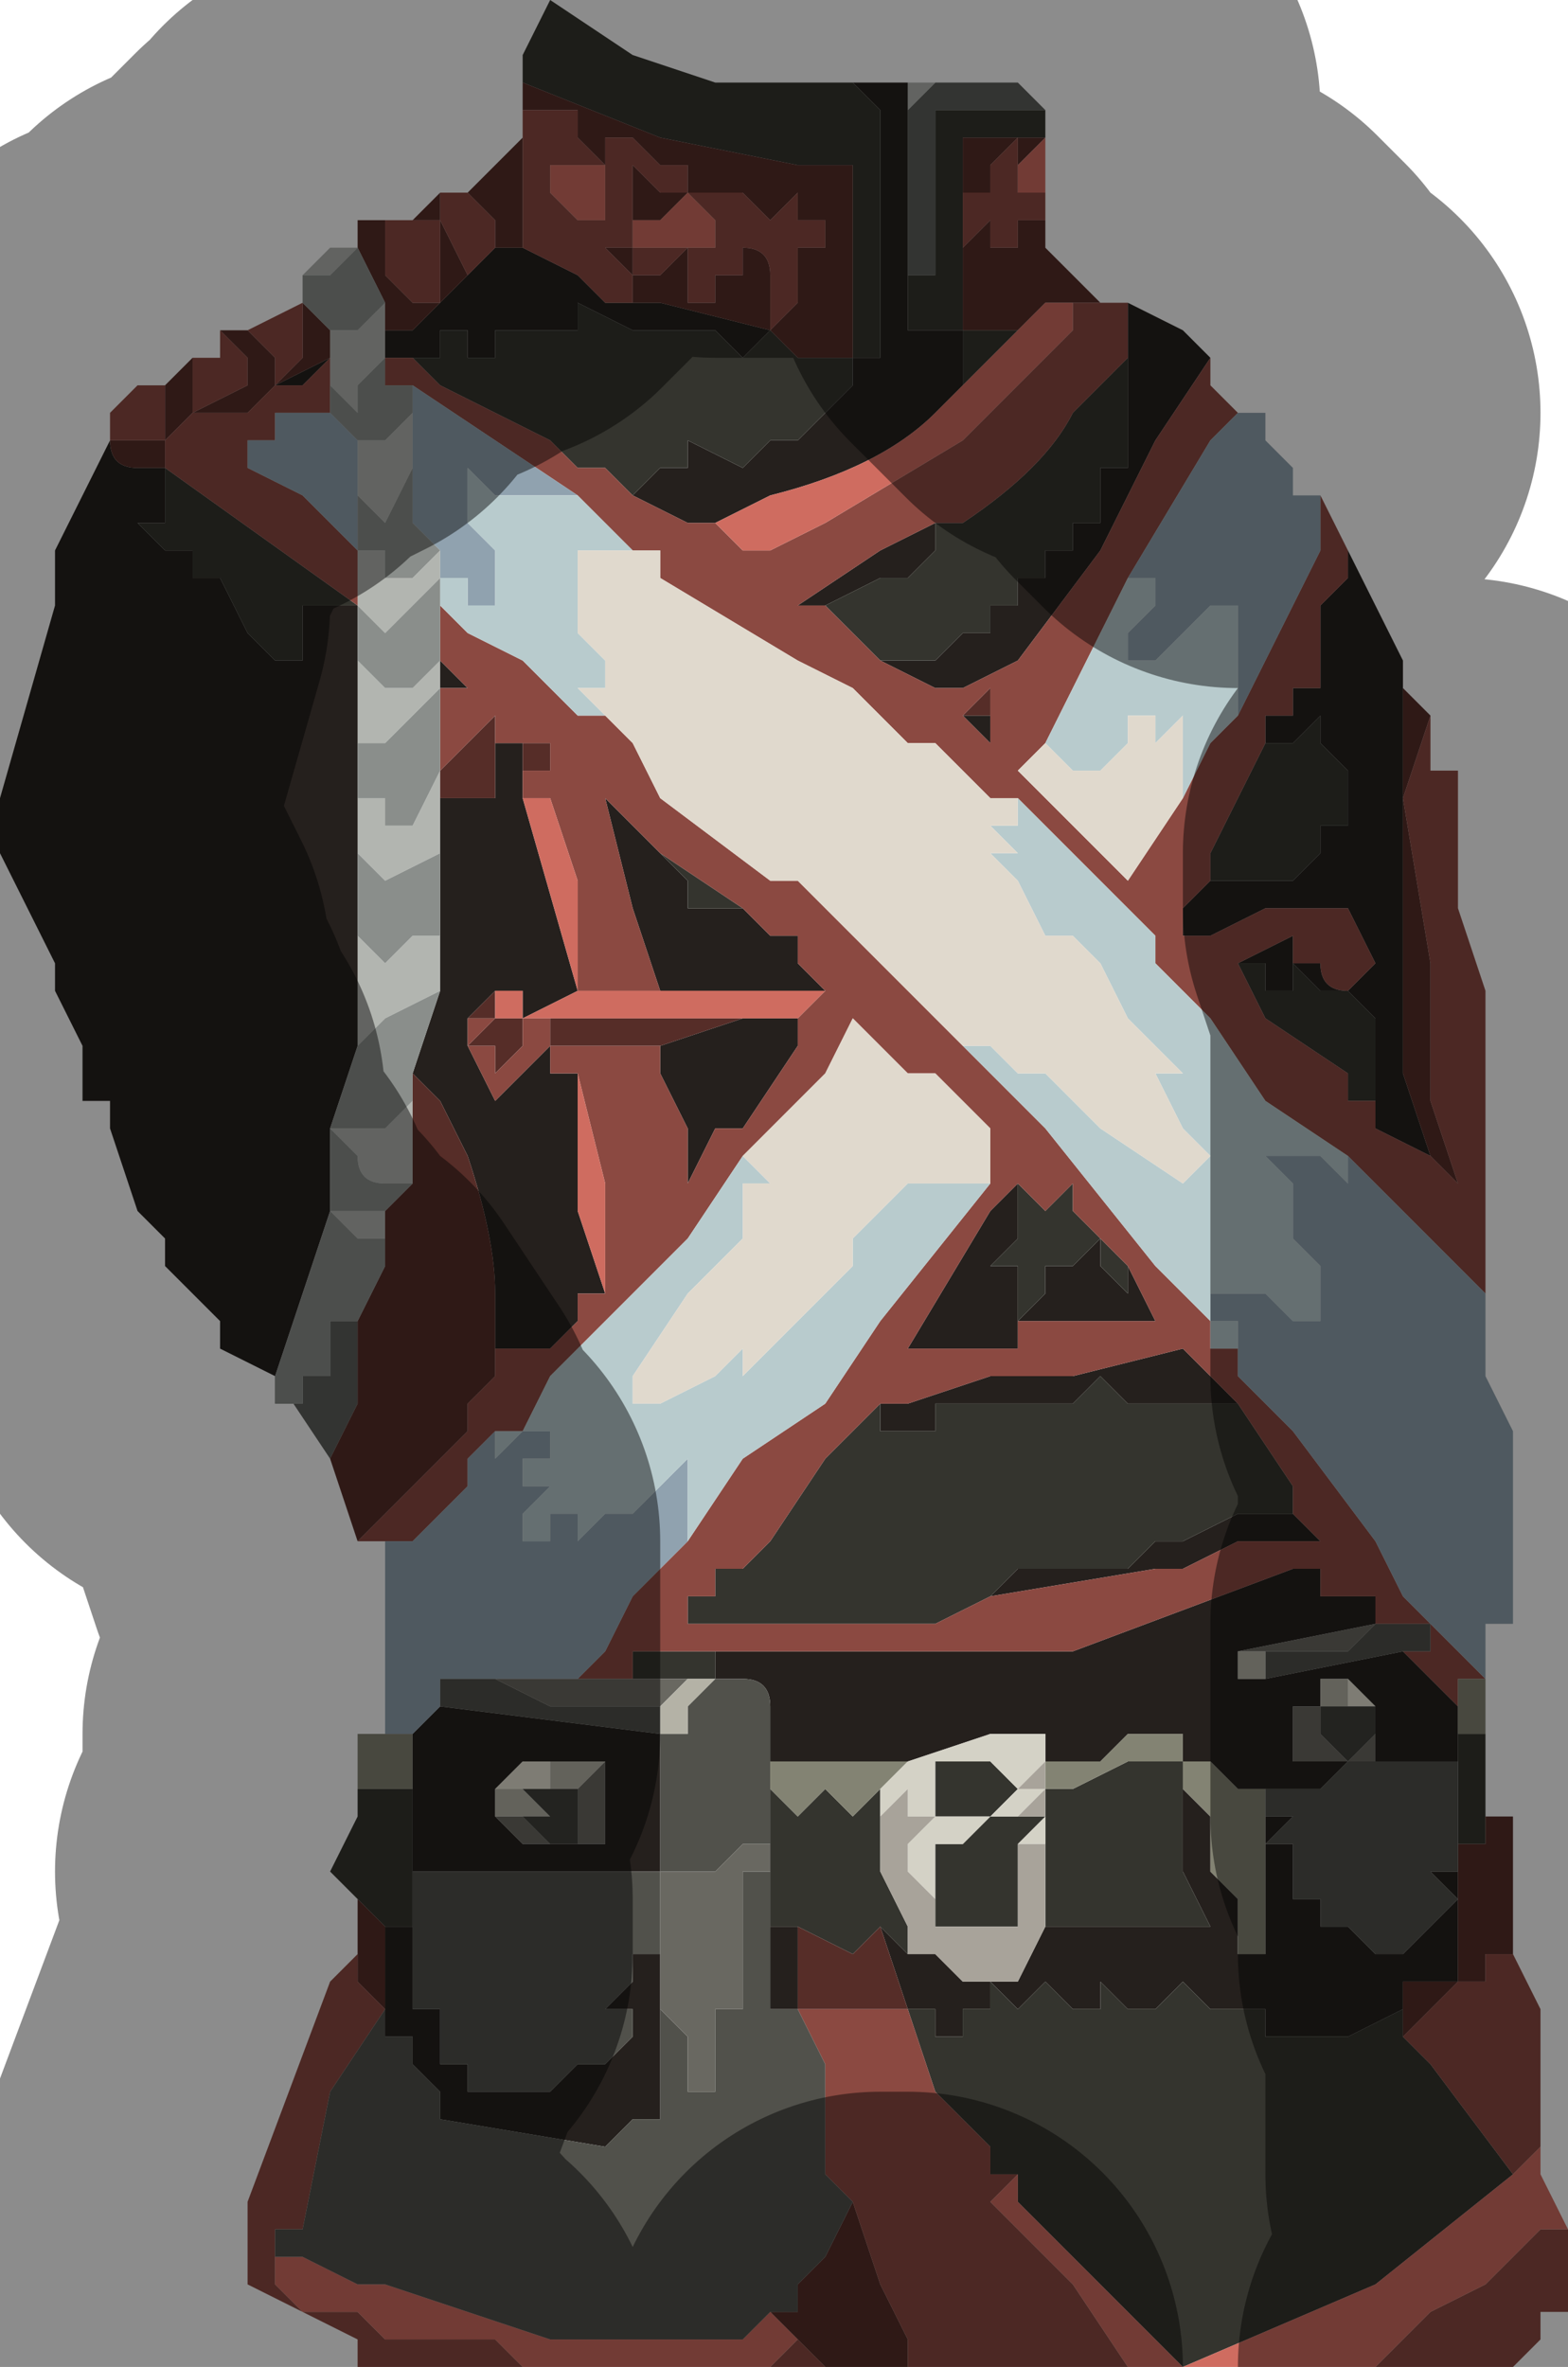 <?xml version="1.0" encoding="UTF-8" standalone="no"?>
<svg xmlns:xlink="http://www.w3.org/1999/xlink" height="4.3px" width="2.85px" xmlns="http://www.w3.org/2000/svg">
  <g transform="matrix(1.0, 0.0, 0.0, 1.0, 1.4, 2.15)">
    <path d="M0.3 -2.0 L0.45 -2.0 0.5 -1.95 0.45 -1.95 0.45 -1.95 0.4 -1.95 0.4 -1.95 0.35 -1.95 0.35 -1.95 Q0.3 -1.95 0.3 -1.95 L0.3 -1.85 0.3 -1.65 0.25 -1.65 0.25 -1.85 0.25 -1.9 0.25 -1.95 0.3 -2.0 0.45 -2.0 0.3 -2.0 0.3 -2.0 0.3 -2.0 M-0.8 0.5 L-0.9 0.35 -0.9 0.4 -0.85 0.4 -0.85 0.4 -0.8 0.4 -0.8 0.4 -0.85 0.4 -0.85 0.35 -0.8 0.35 -0.8 0.3 -0.8 0.25 -0.8 0.25 -0.75 0.25 -0.75 0.4 -0.8 0.5 -0.8 0.5 M-0.9 0.35 L-0.9 0.35" fill="#5c5e5b" fill-rule="evenodd" stroke="none"/>
    <path d="M0.25 -2.0 L0.3 -2.0 0.25 -2.0 0.3 -2.0 0.3 -2.0 0.3 -2.0 0.25 -1.95 0.25 -1.9 0.25 -1.85 0.25 -2.0 M-0.85 -1.65 L-0.85 -1.65 -0.8 -1.7 -0.8 -1.7 -0.75 -1.7 -0.75 -1.7 -0.8 -1.65 -0.8 -1.65 -0.85 -1.65 M-0.8 -1.55 L-0.8 -1.55 -0.75 -1.55 -0.7 -1.6 -0.7 -1.55 -0.7 -1.5 -0.7 -1.5 -0.75 -1.45 -0.75 -1.4 -0.8 -1.45 -0.8 -1.5 -0.8 -1.55 M-0.75 -1.7 L-0.75 -1.7 M-0.8 -1.5 L-0.8 -1.5 M-0.7 -1.55 L-0.7 -1.55 M-0.75 -1.35 L-0.75 -1.35 -0.7 -1.35 -0.65 -1.4 -0.65 -1.3 -0.65 -1.3 -0.7 -1.2 -0.7 -1.2 -0.75 -1.25 -0.75 -1.35 M-0.6 -1.15 L-0.6 -1.1 -0.65 -1.05 Q-0.7 -1.0 -0.7 -1.0 L-0.75 -1.05 -0.75 -1.15 -0.7 -1.15 -0.7 -1.1 -0.65 -1.1 -0.6 -1.15 M-0.75 -1.05 L-0.75 -1.05 M-0.6 -1.1 L-0.6 -1.1 M-0.75 -0.95 L-0.75 -0.95 -0.7 -0.9 -0.65 -0.9 -0.6 -0.95 -0.6 -0.9 -0.65 -0.85 -0.7 -0.8 -0.75 -0.8 -0.75 -0.95 M-0.75 -0.7 L-0.7 -0.7 -0.7 -0.65 -0.65 -0.65 -0.6 -0.75 -0.6 -0.6 -0.6 -0.6 -0.7 -0.55 -0.7 -0.55 -0.75 -0.6 -0.75 -0.7 M-0.75 -0.3 L-0.75 -0.45 -0.7 -0.4 -0.7 -0.4 -0.65 -0.45 -0.6 -0.45 -0.6 -0.35 -0.7 -0.3 -0.75 -0.25 -0.75 -0.3 M-0.65 0.0 L-0.7 0.0 Q-0.75 0.0 -0.75 -0.05 L-0.75 -0.05 -0.8 -0.1 -0.8 -0.1 -0.75 -0.1 -0.75 -0.1 -0.7 -0.1 -0.65 -0.15 -0.65 -0.15 -0.65 0.0 M-0.8 -0.1 L-0.8 -0.1 M-0.7 0.1 L-0.7 0.1 -0.75 0.1 -0.75 0.1 -0.8 0.05 -0.75 0.05 -0.7 0.05 -0.7 0.05 -0.7 0.1" fill="#b2b5b0" fill-rule="evenodd" stroke="none"/>
    <path d="M0.15 -2.0 L0.25 -2.0 0.25 -1.85 0.25 -1.65 0.25 -1.55 0.3 -1.55 0.35 -1.55 0.35 -1.45 0.3 -1.4 Q0.2 -1.3 0.0 -1.25 L-0.1 -1.2 -0.15 -1.2 -0.25 -1.25 -0.2 -1.3 Q-0.2 -1.3 -0.15 -1.3 L-0.15 -1.35 -0.05 -1.3 -0.05 -1.3 0.0 -1.35 0.05 -1.35 0.1 -1.4 0.15 -1.45 0.15 -1.5 0.2 -1.5 0.2 -1.5 0.2 -1.55 0.2 -1.7 0.2 -1.95 0.15 -2.0 M0.65 -1.6 L0.75 -1.55 0.8 -1.5 0.7 -1.35 0.6 -1.15 0.45 -0.95 0.35 -0.9 0.3 -0.9 0.2 -0.95 0.25 -0.95 0.3 -0.95 0.35 -1.0 0.35 -1.0 0.4 -1.0 0.4 -1.05 0.4 -1.05 0.45 -1.05 0.45 -1.1 0.45 -1.1 0.5 -1.1 0.5 -1.15 0.55 -1.15 0.55 -1.2 0.6 -1.2 0.6 -1.25 0.6 -1.3 0.65 -1.3 0.65 -1.4 0.65 -1.45 0.65 -1.5 0.65 -1.6 M1.05 -1.15 L1.1 -1.05 1.15 -0.95 1.15 -0.9 1.15 -0.9 1.15 -0.2 1.2 -0.05 1.1 -0.1 1.1 -0.15 1.1 -0.3 1.1 -0.3 1.05 -0.35 1.05 -0.35 1.0 -0.35 1.0 -0.35 0.95 -0.4 0.95 -0.35 0.9 -0.35 0.9 -0.4 0.85 -0.4 0.85 -0.4 0.95 -0.45 0.95 -0.4 1.0 -0.4 Q1.0 -0.35 1.05 -0.35 L1.1 -0.4 1.05 -0.5 1.05 -0.5 1.0 -0.5 1.0 -0.5 0.95 -0.5 0.95 -0.5 0.9 -0.5 0.9 -0.5 0.8 -0.45 0.75 -0.45 0.75 -0.5 0.8 -0.55 0.8 -0.55 0.85 -0.55 0.85 -0.55 0.9 -0.55 Q0.9 -0.55 0.95 -0.55 L0.95 -0.55 1.0 -0.6 1.0 -0.65 1.05 -0.65 1.05 -0.75 1.05 -0.75 1.0 -0.8 1.0 -0.85 0.95 -0.8 0.95 -0.8 0.9 -0.8 0.9 -0.85 0.95 -0.85 0.95 -0.9 1.0 -0.9 1.0 -1.0 1.0 -1.05 1.05 -1.1 1.05 -1.15 M-0.9 0.35 L-1.0 0.3 -1.0 0.25 -1.1 0.15 -1.1 0.1 -1.15 0.05 -1.2 -0.1 -1.2 -0.15 -1.25 -0.15 -1.25 -0.25 -1.3 -0.35 -1.3 -0.4 -1.4 -0.6 -1.4 -0.7 -1.3 -1.05 -1.3 -1.15 -1.2 -1.35 -1.2 -1.35 Q-1.2 -1.3 -1.15 -1.3 L-1.1 -1.3 -1.1 -1.3 -1.1 -1.25 -1.1 -1.2 -1.15 -1.2 -1.1 -1.15 -1.05 -1.15 -1.05 -1.1 -1.0 -1.1 -0.95 -1.0 -0.9 -0.95 -0.9 -0.95 Q-0.85 -0.95 -0.85 -0.95 L-0.85 -1.05 -0.85 -1.05 -0.8 -1.05 -0.8 -1.05 -0.75 -1.05 -0.75 -1.05 -0.75 -1.05 -0.75 -0.95 -0.75 -0.8 -0.75 -0.7 -0.75 -0.6 -0.75 -0.45 -0.75 -0.3 -0.75 -0.25 -0.8 -0.1 -0.8 -0.1 -0.8 0.05 -0.9 0.35 -0.9 0.35 M0.3 -1.2 L0.3 -1.15 0.25 -1.1 0.2 -1.1 0.1 -1.05 0.1 -1.05 0.05 -1.05 0.2 -1.15 0.3 -1.2 M0.4 -0.85 L0.4 -0.8 0.35 -0.85 0.4 -0.85 M-0.05 -0.5 L-0.05 -0.5 0.0 -0.45 0.0 -0.45 0.05 -0.45 0.05 -0.4 0.1 -0.35 0.1 -0.35 -0.15 -0.35 -0.2 -0.35 -0.25 -0.5 -0.3 -0.7 -0.2 -0.6 -0.2 -0.6 -0.15 -0.55 -0.15 -0.5 -0.15 -0.5 -0.1 -0.5 Q-0.05 -0.5 -0.05 -0.5 L-0.05 -0.5 M0.05 -0.3 L0.05 -0.25 -0.05 -0.1 -0.05 -0.1 -0.1 -0.1 -0.15 0.0 -0.15 -0.1 -0.2 -0.2 -0.2 -0.25 -0.05 -0.3 0.05 -0.3 M-0.4 -0.25 L-0.4 -0.2 -0.35 -0.2 -0.35 0.05 -0.3 0.2 -0.3 0.2 -0.35 0.2 -0.35 0.25 -0.4 0.3 -0.45 0.3 -0.5 0.4 -0.5 0.4 -0.45 0.3 -0.45 0.3 -0.5 0.3 -0.5 0.2 Q-0.5 0.1 -0.55 -0.05 L-0.6 -0.15 -0.65 -0.2 -0.6 -0.35 -0.6 -0.45 -0.6 -0.6 -0.6 -0.75 -0.6 -0.7 -0.55 -0.7 Q-0.55 -0.7 -0.5 -0.7 L-0.5 -0.8 -0.45 -0.8 -0.45 -0.75 -0.45 -0.7 -0.35 -0.35 -0.45 -0.3 -0.45 -0.35 -0.5 -0.35 -0.5 -0.35 -0.55 -0.3 -0.55 -0.3 -0.55 -0.25 -0.5 -0.15 -0.5 -0.15 Q-0.5 -0.15 -0.45 -0.2 L-0.45 -0.2 -0.4 -0.25 -0.4 -0.25 M-0.6 -0.95 L-0.55 -0.9 -0.55 -0.9 -0.6 -0.9 -0.6 -0.95 M-0.1 0.85 L0.0 0.85 0.25 0.85 0.4 0.85 0.55 0.85 0.95 0.7 1.0 0.7 1.0 0.75 1.1 0.75 1.1 0.8 0.85 0.85 0.8 0.85 0.85 0.85 0.85 0.9 0.9 0.9 0.9 0.9 1.15 0.85 1.25 0.95 1.25 1.0 1.25 1.05 1.1 1.05 1.05 1.05 1.0 1.1 0.95 1.1 0.9 1.1 0.9 1.15 0.95 1.15 0.9 1.2 0.95 1.2 0.95 1.25 1.0 1.25 0.95 1.25 0.95 1.3 1.0 1.3 1.0 1.35 1.05 1.35 1.1 1.4 1.15 1.4 1.15 1.4 1.2 1.35 1.25 1.3 1.2 1.3 1.25 1.3 1.2 1.25 1.25 1.25 1.25 1.3 1.25 1.45 1.15 1.45 1.15 1.5 1.05 1.55 1.0 1.55 0.95 1.55 0.9 1.55 0.9 1.5 0.85 1.5 0.8 1.5 0.75 1.45 0.7 1.5 0.65 1.5 0.6 1.45 0.6 1.5 0.55 1.5 0.5 1.45 0.45 1.5 0.4 1.45 0.4 1.5 0.35 1.5 0.35 1.55 0.3 1.55 0.3 1.5 0.25 1.5 0.2 1.35 0.25 1.4 0.3 1.4 0.35 1.45 0.4 1.45 0.45 1.45 0.5 1.35 0.55 1.35 0.65 1.35 0.75 1.35 0.8 1.35 0.75 1.25 0.75 1.05 0.75 1.0 0.65 1.0 0.6 1.05 0.55 1.05 0.5 1.05 0.5 1.0 Q0.5 1.0 0.4 1.0 L0.25 1.05 0.15 1.05 0.05 1.05 0.0 1.05 0.0 1.05 0.0 0.95 Q0.0 0.9 -0.05 0.9 L-0.05 0.9 -0.1 0.9 -0.1 0.85 M1.05 0.9 L1.0 0.9 1.0 0.95 0.95 0.95 0.95 1.05 1.0 1.05 1.05 1.05 1.1 1.05 1.1 1.0 1.1 0.95 1.05 0.9 M0.45 0.0 L0.45 0.1 0.4 0.15 0.45 0.15 0.45 0.25 0.5 0.2 0.5 0.15 Q0.55 0.15 0.55 0.15 L0.6 0.1 0.6 0.15 0.65 0.2 0.65 0.15 0.7 0.25 0.45 0.25 0.45 0.3 0.4 0.3 0.25 0.3 0.4 0.05 0.45 0.0 M0.85 0.4 L0.8 0.4 0.75 0.4 0.7 0.4 0.65 0.4 0.6 0.35 0.55 0.4 0.5 0.4 0.45 0.4 0.4 0.4 0.4 0.4 0.35 0.4 0.3 0.4 0.3 0.45 0.25 0.45 0.2 0.45 0.2 0.4 0.15 0.45 0.2 0.4 0.25 0.4 0.4 0.35 0.55 0.35 0.75 0.3 0.8 0.35 0.85 0.4 M0.4 0.75 L0.45 0.7 0.5 0.7 0.55 0.7 0.6 0.7 0.65 0.7 0.7 0.65 0.75 0.65 0.85 0.6 0.9 0.6 0.95 0.6 1.0 0.65 0.95 0.65 0.9 0.65 0.85 0.65 0.75 0.7 0.7 0.7 0.4 0.75 M0.0 1.35 L0.05 1.35 0.05 1.5 0.0 1.5 0.0 1.5 0.0 1.35 M0.8 1.05 L0.75 1.05 0.75 1.1 0.8 1.1 0.75 1.1 0.8 1.15 0.8 1.25 0.85 1.3 0.85 1.4 0.9 1.4 0.9 1.3 0.9 1.2 0.9 1.1 0.85 1.1 0.8 1.05 M-0.7 -1.55 L-0.65 -1.55 -0.6 -1.6 -0.5 -1.7 -0.45 -1.7 -0.45 -1.7 -0.35 -1.65 Q-0.3 -1.6 -0.3 -1.6 L-0.25 -1.6 -0.2 -1.6 0.0 -1.55 -0.05 -1.5 -0.05 -1.5 -0.1 -1.55 -0.1 -1.55 -0.15 -1.55 -0.2 -1.55 -0.25 -1.55 -0.35 -1.6 -0.35 -1.55 -0.4 -1.55 -0.4 -1.55 -0.45 -1.55 -0.45 -1.55 -0.5 -1.55 -0.5 -1.5 -0.55 -1.5 -0.55 -1.55 -0.55 -1.55 -0.6 -1.55 -0.6 -1.55 -0.6 -1.5 -0.65 -1.5 -0.65 -1.5 -0.7 -1.5 -0.7 -1.55 -0.7 -1.55 M-0.8 -1.5 L-0.8 -1.5 -0.85 -1.45 -0.9 -1.45 -0.9 -1.45 -0.8 -1.5 M-0.6 -0.9 L-0.6 -0.9 M-0.6 0.95 L-0.2 1.0 -0.2 1.05 -0.2 1.1 -0.2 1.1 -0.2 1.25 -0.25 1.25 -0.3 1.25 -0.4 1.25 -0.5 1.25 -0.6 1.25 -0.6 1.25 -0.65 1.25 -0.65 1.1 -0.65 1.0 -0.6 0.95 M-0.65 1.35 L-0.65 1.5 -0.6 1.5 -0.6 1.5 -0.6 1.5 -0.6 1.55 -0.6 1.6 -0.55 1.6 -0.55 1.6 -0.55 1.65 -0.5 1.65 -0.5 1.65 -0.45 1.65 -0.45 1.65 -0.45 1.65 -0.4 1.65 -0.4 1.65 -0.4 1.65 -0.35 1.6 -0.4 1.6 -0.35 1.6 -0.35 1.6 -0.35 1.6 -0.3 1.6 -0.3 1.6 -0.3 1.6 -0.25 1.55 -0.3 1.55 -0.25 1.55 -0.25 1.5 -0.3 1.5 -0.25 1.45 -0.25 1.45 -0.25 1.4 -0.2 1.4 -0.2 1.35 -0.2 1.3 -0.2 1.25 -0.2 1.4 -0.2 1.4 -0.2 1.45 -0.2 1.45 -0.2 1.6 -0.2 1.65 -0.2 1.65 -0.2 1.7 -0.25 1.7 -0.25 1.7 -0.3 1.75 -0.6 1.7 -0.6 1.65 -0.65 1.6 -0.65 1.55 -0.7 1.55 -0.7 1.5 -0.7 1.35 -0.65 1.35 M-0.2 1.0 L-0.2 1.0 M-0.5 1.15 L-0.5 1.15 -0.45 1.2 -0.45 1.2 -0.4 1.2 -0.35 1.2 -0.3 1.2 -0.3 1.15 -0.3 1.1 -0.3 1.05 -0.35 1.05 -0.35 1.05 -0.4 1.05 -0.4 1.05 -0.45 1.05 -0.5 1.1 -0.5 1.1 -0.5 1.15" fill="#25201d" fill-rule="evenodd" stroke="none"/>
    <path d="M0.5 -1.95 L0.5 -1.9 0.35 -1.9 0.35 -1.7 0.35 -1.7 0.35 -1.55 0.3 -1.55 0.25 -1.55 0.25 -1.65 0.3 -1.65 0.3 -1.85 0.3 -1.95 Q0.3 -1.95 0.35 -1.95 L0.35 -1.95 0.4 -1.95 0.4 -1.95 0.45 -1.95 0.45 -1.95 0.5 -1.95 M1.3 0.95 L1.3 1.1 1.3 1.15 1.3 1.2 1.25 1.2 1.25 1.05 1.25 1.0 1.3 1.0 1.3 0.95 M0.25 2.15 L0.2 2.15 0.25 2.15 M-0.75 1.3 L-0.8 1.25 -0.75 1.15 -0.75 1.1 -0.65 1.1 -0.65 1.25 -0.65 1.35 -0.7 1.35 -0.75 1.3 M-0.45 -2.0 L-0.45 -2.05 -0.4 -2.15 -0.4 -2.15 -0.25 -2.05 -0.1 -2.0 0.15 -2.0 0.2 -1.95 0.2 -1.7 0.2 -1.55 0.2 -1.5 0.2 -1.5 0.15 -1.5 0.15 -1.45 0.1 -1.4 0.05 -1.35 0.0 -1.35 -0.05 -1.3 -0.05 -1.3 -0.15 -1.35 -0.15 -1.3 Q-0.2 -1.3 -0.2 -1.3 L-0.25 -1.25 -0.3 -1.3 -0.35 -1.3 -0.4 -1.35 -0.4 -1.35 -0.5 -1.4 -0.5 -1.4 -0.6 -1.45 -0.65 -1.5 -0.65 -1.5 -0.6 -1.5 -0.6 -1.55 -0.6 -1.55 -0.55 -1.55 -0.55 -1.55 -0.55 -1.5 -0.5 -1.5 -0.5 -1.55 -0.45 -1.55 -0.45 -1.55 -0.4 -1.55 -0.4 -1.55 -0.35 -1.55 -0.35 -1.6 -0.25 -1.55 -0.2 -1.55 -0.15 -1.55 -0.1 -1.55 -0.1 -1.55 -0.05 -1.5 -0.05 -1.5 0.0 -1.55 0.05 -1.5 0.15 -1.5 0.15 -1.6 0.15 -1.8 0.15 -1.85 0.05 -1.85 -0.2 -1.9 -0.45 -2.0 M0.35 -1.45 L0.35 -1.55 0.4 -1.55 0.45 -1.55 0.35 -1.45 M0.65 -1.5 L0.65 -1.45 0.65 -1.4 0.65 -1.3 0.6 -1.3 0.6 -1.25 0.6 -1.2 0.55 -1.2 0.55 -1.15 0.5 -1.15 0.5 -1.1 0.45 -1.1 0.45 -1.1 0.45 -1.05 0.4 -1.05 0.4 -1.05 0.4 -1.0 0.35 -1.0 0.35 -1.0 0.3 -0.95 0.25 -0.95 0.2 -0.95 0.2 -0.95 0.1 -1.05 0.1 -1.05 0.2 -1.1 0.25 -1.1 0.3 -1.15 0.3 -1.2 0.35 -1.2 Q0.5 -1.3 0.55 -1.4 L0.65 -1.5 M0.9 -0.8 L0.95 -0.8 0.95 -0.8 1.0 -0.85 1.0 -0.8 1.05 -0.75 1.05 -0.75 1.05 -0.65 1.0 -0.65 1.0 -0.6 0.95 -0.55 0.95 -0.55 Q0.9 -0.55 0.9 -0.55 L0.85 -0.55 0.85 -0.55 0.8 -0.55 0.8 -0.55 0.8 -0.6 0.9 -0.8 M0.85 -0.4 L0.9 -0.4 0.9 -0.35 0.95 -0.35 0.95 -0.4 1.0 -0.35 1.0 -0.35 1.05 -0.35 1.05 -0.35 1.1 -0.3 1.1 -0.3 1.1 -0.15 1.05 -0.15 1.05 -0.2 0.9 -0.3 0.85 -0.4 M-0.2 -0.6 L-0.05 -0.5 -0.05 -0.5 Q-0.05 -0.5 -0.1 -0.5 L-0.15 -0.5 -0.15 -0.5 -0.15 -0.55 -0.2 -0.6 M-0.25 0.9 L-0.25 0.85 -0.2 0.85 -0.1 0.85 -0.1 0.9 -0.15 0.9 -0.25 0.9 M0.45 0.0 L0.45 0.0 0.5 0.05 0.55 0.0 0.55 0.05 0.6 0.1 0.65 0.15 0.65 0.2 0.6 0.15 0.6 0.1 0.55 0.15 Q0.55 0.15 0.5 0.15 L0.5 0.2 0.45 0.25 0.45 0.15 0.4 0.15 0.45 0.1 0.45 0.0 M0.15 0.45 L0.2 0.4 0.2 0.45 0.25 0.45 0.3 0.45 0.3 0.4 0.35 0.4 0.4 0.4 0.4 0.4 0.45 0.4 0.5 0.4 0.55 0.4 0.6 0.35 0.65 0.4 0.7 0.4 0.75 0.4 0.8 0.4 0.85 0.4 0.95 0.55 0.95 0.6 0.9 0.6 0.85 0.6 0.75 0.65 0.7 0.65 0.65 0.7 0.6 0.7 0.55 0.7 0.5 0.7 0.45 0.7 0.4 0.75 0.3 0.8 0.15 0.8 -0.1 0.8 -0.15 0.8 -0.15 0.75 -0.1 0.75 -0.1 0.7 -0.05 0.7 0.0 0.65 0.0 0.65 0.1 0.5 0.15 0.45 M0.75 1.05 L0.75 1.25 0.8 1.35 0.75 1.35 0.65 1.35 0.55 1.35 0.5 1.35 0.5 1.1 0.55 1.1 0.65 1.05 0.7 1.05 0.75 1.05 M0.25 1.4 L0.2 1.35 0.15 1.4 0.05 1.35 0.0 1.35 0.0 1.2 0.0 1.1 0.0 1.1 0.05 1.15 0.1 1.1 0.15 1.15 0.2 1.1 0.2 1.15 0.2 1.25 0.25 1.35 0.25 1.4 M0.25 1.5 L0.3 1.5 0.3 1.55 0.35 1.55 0.35 1.5 0.4 1.5 0.4 1.45 0.45 1.5 0.5 1.45 0.55 1.5 0.6 1.5 0.6 1.45 0.65 1.5 0.7 1.5 0.75 1.45 0.8 1.5 0.85 1.5 0.9 1.5 0.9 1.55 0.95 1.55 1.0 1.55 1.05 1.55 1.15 1.5 1.15 1.55 1.2 1.6 1.35 1.8 1.1 2.0 0.75 2.15 0.7 2.1 0.65 2.05 0.6 2.0 0.5 1.9 0.45 1.85 0.45 1.8 0.4 1.8 0.4 1.75 0.3 1.65 0.25 1.5 M0.3 1.35 L0.3 1.2 0.35 1.2 0.4 1.15 0.45 1.15 0.5 1.15 0.45 1.2 0.45 1.35 0.4 1.35 0.3 1.35 M0.35 1.15 L0.3 1.15 0.3 1.05 Q0.35 1.05 0.4 1.05 L0.45 1.1 0.4 1.15 0.35 1.15 M-1.1 -1.3 L-0.75 -1.05 -0.8 -1.05 -0.8 -1.05 -0.85 -1.05 -0.85 -1.05 -0.85 -0.95 Q-0.85 -0.95 -0.9 -0.95 L-0.9 -0.95 -0.95 -1.0 -1.0 -1.1 -1.05 -1.1 -1.05 -1.15 -1.1 -1.15 -1.15 -1.2 -1.1 -1.2 -1.1 -1.25 -1.1 -1.3" fill="#34342e" fill-rule="evenodd" stroke="none"/>
    <path d="M0.5 -1.9 L0.5 -1.9 0.45 -1.85 0.45 -1.85 0.45 -1.9 0.4 -1.85 0.4 -1.8 0.4 -1.8 0.35 -1.8 0.35 -1.75 0.35 -1.7 0.35 -1.7 0.4 -1.75 0.4 -1.7 0.45 -1.7 0.45 -1.75 0.5 -1.75 0.5 -1.7 0.55 -1.65 0.6 -1.6 0.6 -1.6 0.55 -1.6 0.5 -1.6 0.45 -1.55 0.4 -1.55 0.35 -1.55 0.35 -1.7 0.35 -1.9 0.5 -1.9 M1.15 -0.9 L1.2 -0.85 1.15 -0.7 1.2 -0.4 1.2 -0.15 1.25 0.0 1.2 -0.05 1.15 -0.2 1.15 -0.9 1.15 -0.9 M1.25 -0.7 L1.25 -0.6 1.25 -0.7 M1.3 1.15 L1.35 1.15 1.35 1.4 1.3 1.4 1.3 1.45 1.25 1.45 1.15 1.55 1.15 1.5 1.15 1.45 1.25 1.45 1.25 1.3 1.25 1.25 1.25 1.2 1.3 1.2 1.3 1.15 M0.2 2.15 L0.1 2.15 0.05 2.1 0.0 2.05 0.05 2.05 0.05 2.0 0.1 1.95 0.15 1.85 0.2 2.0 0.25 2.1 0.25 2.15 0.2 2.15 M-0.75 1.4 L-0.75 1.3 -0.7 1.35 -0.7 1.5 -0.75 1.45 -0.75 1.4 M-0.75 0.65 L-0.8 0.5 -0.8 0.5 -0.75 0.4 -0.75 0.25 -0.7 0.15 -0.7 0.1 -0.7 0.05 -0.65 0.0 -0.65 -0.15 -0.65 -0.2 -0.6 -0.15 -0.55 -0.05 Q-0.5 0.1 -0.5 0.2 L-0.5 0.3 -0.5 0.35 -0.55 0.4 -0.55 0.45 -0.75 0.65 M-1.2 -1.35 L-1.2 -1.4 -1.2 -1.35 -1.15 -1.35 -1.1 -1.35 -1.1 -1.3 -1.15 -1.3 Q-1.2 -1.3 -1.2 -1.35 L-1.2 -1.35 M-1.1 -1.45 L-1.05 -1.5 -1.05 -1.4 -0.95 -1.45 -0.95 -1.5 -1.0 -1.55 -0.95 -1.55 -0.9 -1.5 -0.9 -1.45 -0.85 -1.5 -0.85 -1.55 -0.85 -1.6 -0.85 -1.6 -0.8 -1.55 -0.8 -1.55 -0.8 -1.5 -0.9 -1.45 -0.9 -1.45 -0.95 -1.4 -1.0 -1.4 -1.05 -1.4 -1.05 -1.4 -1.1 -1.35 -1.1 -1.45 M-0.75 -1.7 L-0.75 -1.7 -0.75 -1.75 -0.7 -1.75 -0.7 -1.65 -0.65 -1.6 -0.6 -1.6 -0.6 -1.65 -0.6 -1.75 -0.65 -1.75 -0.6 -1.8 -0.6 -1.75 -0.55 -1.65 -0.5 -1.7 -0.5 -1.75 -0.55 -1.8 -0.5 -1.85 -0.45 -1.9 -0.45 -1.8 -0.45 -1.7 -0.5 -1.7 -0.6 -1.6 -0.65 -1.55 -0.7 -1.55 -0.7 -1.6 -0.75 -1.7 -0.75 -1.7 M-0.45 -1.95 L-0.45 -2.0 -0.2 -1.9 0.05 -1.85 0.15 -1.85 0.15 -1.8 0.15 -1.6 0.15 -1.5 0.05 -1.5 0.0 -1.55 0.05 -1.6 0.05 -1.65 0.05 -1.7 0.1 -1.7 0.1 -1.75 0.05 -1.75 0.05 -1.8 0.0 -1.75 0.0 -1.75 -0.05 -1.8 0.0 -1.8 0.0 -1.8 -0.05 -1.8 -0.05 -1.8 -0.1 -1.8 -0.1 -1.8 -0.15 -1.8 -0.15 -1.85 -0.2 -1.85 -0.2 -1.85 -0.2 -1.85 -0.25 -1.9 -0.3 -1.9 -0.3 -1.85 -0.35 -1.9 -0.3 -1.9 -0.3 -1.9 -0.35 -1.9 -0.35 -1.95 Q-0.35 -1.95 -0.4 -1.95 L-0.4 -1.95 -0.45 -1.95 M-0.25 -1.6 L-0.25 -1.65 -0.3 -1.7 -0.25 -1.7 -0.25 -1.7 -0.25 -1.65 -0.25 -1.65 -0.2 -1.65 -0.2 -1.65 -0.15 -1.7 -0.15 -1.65 -0.15 -1.6 Q-0.15 -1.6 -0.1 -1.6 L-0.1 -1.6 -0.1 -1.65 -0.05 -1.65 -0.05 -1.65 -0.05 -1.7 Q0.0 -1.7 0.0 -1.65 L0.0 -1.55 -0.2 -1.6 -0.25 -1.6 M0.35 -0.85 L0.35 -0.85 0.4 -0.9 0.4 -0.85 0.35 -0.85 M0.05 -0.3 L0.05 -0.3 -0.05 -0.3 -0.2 -0.25 -0.25 -0.25 -0.3 -0.25 -0.4 -0.25 -0.4 -0.3 -0.4 -0.3 -0.35 -0.3 -0.2 -0.3 -0.1 -0.3 0.0 -0.3 0.05 -0.3 M-0.4 -0.25 L-0.4 -0.25 M-0.6 -0.75 L-0.6 -0.75 -0.55 -0.8 -0.5 -0.85 -0.5 -0.8 -0.45 -0.8 -0.45 -0.8 -0.45 -0.8 -0.4 -0.8 -0.4 -0.75 -0.35 -0.75 -0.35 -0.75 -0.45 -0.75 -0.45 -0.8 -0.5 -0.8 -0.5 -0.7 Q-0.55 -0.7 -0.55 -0.7 L-0.6 -0.7 -0.6 -0.75 -0.6 -0.75 M0.2 1.35 L0.25 1.5 0.2 1.5 0.15 1.5 0.1 1.5 0.05 1.5 0.05 1.35 0.15 1.4 0.2 1.35 M-0.2 -1.75 L-0.2 -1.75 -0.25 -1.75 -0.25 -1.8 -0.25 -1.85 -0.2 -1.8 -0.2 -1.8 -0.15 -1.8 -0.2 -1.75 -0.2 -1.75 M-0.55 -0.3 L-0.55 -0.3 -0.5 -0.35 -0.5 -0.35 -0.5 -0.3 -0.5 -0.3 -0.45 -0.3 -0.45 -0.3 -0.45 -0.25 -0.5 -0.2 -0.5 -0.25 -0.55 -0.25 -0.55 -0.25 -0.5 -0.3 -0.55 -0.3 -0.55 -0.3" fill="#562d28" fill-rule="evenodd" stroke="none"/>
    <path d="M0.5 -1.8 L0.5 -1.7 0.5 -1.75 0.45 -1.75 0.45 -1.7 0.4 -1.7 0.4 -1.75 0.35 -1.7 0.35 -1.7 0.35 -1.75 0.35 -1.8 0.4 -1.8 0.4 -1.8 0.4 -1.85 0.45 -1.9 0.45 -1.85 0.45 -1.8 0.45 -1.8 0.5 -1.8 0.5 -1.8 M0.6 -1.6 L0.6 -1.6 0.65 -1.6 0.65 -1.5 0.55 -1.4 Q0.5 -1.3 0.35 -1.2 L0.3 -1.2 0.2 -1.15 0.05 -1.05 0.1 -1.05 0.2 -0.95 0.2 -0.95 0.3 -0.9 0.35 -0.9 0.45 -0.95 0.6 -1.15 0.7 -1.35 0.8 -1.5 0.8 -1.45 0.85 -1.4 0.8 -1.35 0.65 -1.1 0.6 -1.0 0.5 -0.8 0.5 -0.8 0.45 -0.75 0.5 -0.7 0.65 -0.55 0.75 -0.7 0.8 -0.8 0.85 -0.85 1.0 -1.15 1.0 -1.25 1.05 -1.15 1.05 -1.1 1.0 -1.05 1.0 -1.0 1.0 -0.9 0.95 -0.9 0.95 -0.85 0.9 -0.85 0.9 -0.8 0.8 -0.6 0.8 -0.55 0.75 -0.5 0.75 -0.45 0.8 -0.45 0.9 -0.5 0.9 -0.5 0.95 -0.5 0.95 -0.5 1.0 -0.5 1.0 -0.5 1.05 -0.5 1.05 -0.5 1.1 -0.4 1.05 -0.35 Q1.0 -0.35 1.0 -0.4 L0.95 -0.4 0.95 -0.45 0.85 -0.4 0.85 -0.4 0.9 -0.3 1.05 -0.2 1.05 -0.15 1.1 -0.15 1.1 -0.1 1.2 -0.05 1.25 0.0 1.2 -0.15 1.2 -0.4 1.15 -0.7 1.2 -0.85 1.2 -0.75 1.25 -0.75 1.25 -0.7 1.25 -0.7 1.25 -0.6 1.25 -0.5 1.3 -0.35 1.3 -0.2 1.3 0.05 1.3 0.2 1.3 0.2 1.25 0.15 1.2 0.1 1.15 0.05 1.05 -0.05 0.9 -0.15 0.8 -0.3 0.75 -0.35 0.75 -0.35 0.7 -0.4 0.7 -0.45 0.65 -0.5 0.45 -0.7 0.4 -0.7 0.4 -0.7 0.35 -0.75 0.3 -0.8 0.25 -0.8 0.2 -0.85 0.15 -0.9 0.05 -0.95 -0.2 -1.1 -0.2 -1.15 -0.25 -1.15 -0.3 -1.2 -0.35 -1.25 -0.65 -1.45 -0.65 -1.45 -0.7 -1.45 -0.7 -1.5 -0.7 -1.55 -0.7 -1.5 -0.65 -1.5 -0.6 -1.45 -0.5 -1.4 -0.5 -1.4 -0.4 -1.35 -0.4 -1.35 -0.35 -1.3 -0.3 -1.3 -0.25 -1.25 -0.15 -1.2 -0.1 -1.2 -0.05 -1.15 0.0 -1.15 0.1 -1.2 0.35 -1.35 0.5 -1.5 0.55 -1.55 0.55 -1.6 0.6 -1.6 M1.35 1.4 L1.4 1.5 1.4 1.75 1.35 1.8 1.2 1.6 1.15 1.55 1.25 1.45 1.3 1.45 1.3 1.4 1.35 1.4 M1.45 1.9 L1.45 2.05 1.4 2.05 1.4 2.1 1.35 2.15 1.0 2.15 1.1 2.15 1.15 2.1 1.2 2.05 1.3 2.0 1.4 1.9 1.45 1.9 M0.7 2.15 L0.25 2.15 0.25 2.1 0.2 2.0 0.15 1.85 0.1 1.8 0.1 1.75 0.1 1.6 0.05 1.5 0.1 1.5 0.15 1.5 0.2 1.5 0.25 1.5 0.3 1.65 0.4 1.75 0.4 1.8 0.45 1.8 0.4 1.85 0.45 1.9 0.5 1.95 0.55 2.0 0.65 2.15 0.7 2.15 M0.1 2.15 L0.0 2.15 0.0 2.15 0.05 2.1 0.1 2.15 M-0.2 2.15 L-0.7 2.15 -0.75 2.15 -0.75 2.1 -0.85 2.05 -0.95 2.0 -0.95 1.85 -0.8 1.45 -0.8 1.45 -0.75 1.4 -0.75 1.45 -0.7 1.5 -0.8 1.65 -0.85 1.9 -0.9 1.9 -0.9 1.95 -0.9 1.95 -0.9 2.0 -0.85 2.05 -0.8 2.05 -0.75 2.05 -0.7 2.1 -0.55 2.1 -0.5 2.1 -0.5 2.1 -0.45 2.15 -0.3 2.15 -0.25 2.15 -0.2 2.15 M-0.7 0.65 L-0.7 0.65 -0.75 0.65 -0.55 0.45 -0.55 0.4 -0.5 0.35 -0.5 0.3 -0.45 0.3 -0.45 0.3 -0.5 0.4 -0.5 0.4 -0.45 0.3 -0.4 0.3 -0.35 0.25 -0.35 0.2 -0.3 0.2 -0.3 0.15 -0.3 0.0 -0.35 -0.2 -0.35 -0.2 -0.4 -0.2 -0.4 -0.25 -0.3 -0.25 -0.25 -0.25 -0.2 -0.25 -0.2 -0.2 -0.15 -0.1 -0.15 0.0 -0.1 -0.1 -0.05 -0.1 -0.05 -0.1 0.05 -0.25 0.05 -0.3 0.1 -0.35 0.1 -0.35 0.05 -0.4 0.05 -0.45 0.0 -0.45 0.0 -0.45 -0.05 -0.5 -0.05 -0.5 -0.2 -0.6 -0.2 -0.6 -0.3 -0.7 -0.25 -0.5 -0.2 -0.35 -0.3 -0.35 -0.3 -0.35 -0.35 -0.35 -0.35 -0.55 -0.4 -0.7 -0.4 -0.7 -0.45 -0.7 -0.45 -0.75 -0.35 -0.75 -0.35 -0.75 -0.4 -0.75 -0.4 -0.8 -0.45 -0.8 -0.45 -0.8 -0.45 -0.8 -0.5 -0.8 -0.5 -0.85 -0.55 -0.8 -0.6 -0.75 -0.6 -0.75 -0.6 -0.9 -0.55 -0.9 -0.55 -0.9 -0.6 -0.95 -0.6 -1.0 -0.6 -1.05 -0.55 -1.0 -0.45 -0.95 -0.4 -0.9 -0.35 -0.85 -0.35 -0.85 -0.3 -0.85 -0.25 -0.8 -0.2 -0.7 -0.2 -0.7 0.0 -0.55 0.05 -0.55 0.15 -0.45 0.2 -0.4 0.2 -0.4 0.35 -0.25 0.35 -0.25 0.45 -0.15 0.5 -0.1 0.5 -0.1 0.7 0.15 0.75 0.2 0.8 0.25 0.8 0.3 0.85 0.3 0.85 0.35 0.9 0.4 0.95 0.45 1.1 0.65 1.15 0.75 1.3 0.9 1.25 0.9 1.25 0.95 1.15 0.85 1.2 0.85 1.2 0.8 1.15 0.8 1.1 0.8 1.1 0.75 1.0 0.75 1.0 0.7 0.95 0.7 0.55 0.85 0.4 0.85 0.25 0.85 0.0 0.85 -0.1 0.85 -0.2 0.85 -0.25 0.85 -0.25 0.9 -0.35 0.9 -0.3 0.85 -0.25 0.75 -0.15 0.65 -0.05 0.5 0.1 0.4 0.2 0.25 0.4 0.0 0.4 -0.05 0.4 -0.1 0.3 -0.2 0.3 -0.2 0.25 -0.2 0.15 -0.3 0.1 -0.2 -0.05 -0.05 -0.05 -0.05 -0.15 0.1 -0.4 0.35 -0.45 0.45 -0.5 0.45 -0.55 0.5 -0.55 0.55 -0.65 0.65 -0.7 0.65 M-1.2 -1.4 L-1.2 -1.4 -1.15 -1.45 -1.1 -1.45 -1.1 -1.35 -1.05 -1.4 -1.05 -1.4 -1.0 -1.4 -0.95 -1.4 -0.9 -1.45 -0.9 -1.5 -0.95 -1.55 -0.85 -1.6 -0.85 -1.55 -0.85 -1.5 -0.9 -1.45 -0.85 -1.45 -0.8 -1.5 -0.8 -1.45 -0.8 -1.4 -0.8 -1.4 -0.85 -1.4 -0.85 -1.4 -0.9 -1.4 -0.9 -1.35 -0.9 -1.35 -0.95 -1.35 -0.95 -1.3 -0.85 -1.25 -0.75 -1.15 -0.75 -1.15 -0.75 -1.05 -1.1 -1.3 -1.1 -1.35 -1.15 -1.35 -1.2 -1.35 -1.2 -1.4 M-1.05 -1.5 L-1.0 -1.5 -1.0 -1.55 -0.95 -1.5 -0.95 -1.45 -1.05 -1.4 -1.05 -1.5 M-0.7 -1.75 Q-0.7 -1.75 -0.65 -1.75 L-0.65 -1.75 -0.6 -1.75 -0.6 -1.65 -0.6 -1.6 -0.65 -1.6 -0.7 -1.65 -0.7 -1.75 M-0.6 -1.8 L-0.6 -1.8 -0.55 -1.8 -0.5 -1.75 -0.5 -1.7 -0.55 -1.65 -0.6 -1.75 -0.6 -1.8 M-0.45 -1.9 L-0.45 -1.95 -0.4 -1.95 -0.4 -1.95 Q-0.35 -1.95 -0.35 -1.95 L-0.35 -1.9 -0.3 -1.9 -0.3 -1.9 -0.35 -1.9 -0.3 -1.85 -0.3 -1.9 -0.25 -1.9 -0.2 -1.85 -0.2 -1.85 -0.2 -1.85 -0.15 -1.85 -0.15 -1.8 -0.1 -1.8 -0.1 -1.8 -0.05 -1.8 -0.05 -1.8 0.0 -1.8 0.0 -1.8 -0.05 -1.8 0.0 -1.75 0.0 -1.75 0.05 -1.8 0.05 -1.75 0.1 -1.75 0.1 -1.7 0.05 -1.7 0.05 -1.65 0.05 -1.6 0.0 -1.55 0.0 -1.65 Q0.0 -1.7 -0.05 -1.7 L-0.05 -1.65 -0.05 -1.65 -0.1 -1.65 -0.1 -1.6 -0.1 -1.6 Q-0.15 -1.6 -0.15 -1.6 L-0.15 -1.65 -0.15 -1.7 -0.2 -1.65 -0.2 -1.65 -0.25 -1.65 -0.25 -1.65 -0.25 -1.7 -0.25 -1.7 -0.3 -1.7 -0.25 -1.65 -0.25 -1.6 -0.3 -1.6 Q-0.3 -1.6 -0.35 -1.65 L-0.45 -1.7 -0.45 -1.7 -0.45 -1.8 -0.45 -1.9 M0.35 -1.7 L0.35 -1.7 M0.35 -0.85 L0.4 -0.8 0.4 -0.85 0.4 -0.9 0.35 -0.85 0.35 -0.85 M0.05 -0.3 L0.05 -0.3 M-0.4 -0.3 L-0.4 -0.25 -0.45 -0.2 -0.45 -0.2 Q-0.5 -0.15 -0.5 -0.15 L-0.5 -0.15 -0.55 -0.25 -0.55 -0.3 -0.55 -0.3 -0.5 -0.3 -0.55 -0.25 -0.55 -0.25 -0.5 -0.25 -0.5 -0.2 -0.45 -0.25 -0.45 -0.3 -0.45 -0.3 -0.4 -0.3 M0.65 0.15 L0.6 0.1 0.55 0.05 0.55 0.0 0.5 0.05 0.45 0.0 0.45 0.0 0.4 0.05 0.25 0.3 0.4 0.3 0.45 0.3 0.45 0.25 0.7 0.25 0.65 0.15 M0.85 0.4 L0.8 0.35 0.75 0.3 0.55 0.35 0.4 0.35 0.25 0.4 0.2 0.4 0.15 0.45 0.1 0.5 0.0 0.65 0.0 0.65 -0.05 0.7 -0.1 0.7 -0.1 0.75 -0.15 0.75 -0.15 0.8 -0.1 0.8 0.15 0.8 0.3 0.8 0.4 0.75 0.7 0.7 0.75 0.7 0.85 0.65 0.9 0.65 0.95 0.65 1.0 0.65 0.95 0.6 0.95 0.55 0.85 0.4 M-0.2 -1.75 Q-0.25 -1.75 -0.25 -1.75 L-0.25 -1.7 -0.2 -1.7 -0.15 -1.7 -0.15 -1.7 Q-0.1 -1.7 -0.1 -1.7 L-0.1 -1.75 -0.15 -1.8 -0.15 -1.8 -0.2 -1.8 -0.2 -1.8 -0.25 -1.85 -0.25 -1.8 -0.25 -1.75 -0.2 -1.75 -0.2 -1.75 M-0.35 -1.85 L-0.4 -1.85 -0.4 -1.85 -0.4 -1.8 -0.35 -1.75 -0.3 -1.75 -0.3 -1.85 -0.35 -1.85 -0.35 -1.85 M-1.1 -1.3 L-1.1 -1.3 M-0.75 -1.05 L-0.75 -1.05" fill="#8b4941" fill-rule="evenodd" stroke="none"/>
    <path d="M0.5 -1.9 L0.5 -1.8 0.5 -1.8 0.45 -1.8 0.45 -1.8 0.45 -1.85 0.45 -1.85 0.5 -1.9 M1.4 1.75 L1.4 1.8 1.45 1.9 1.4 1.9 1.3 2.0 1.2 2.05 1.15 2.1 1.1 2.15 1.0 2.15 0.7 2.15 0.65 2.15 0.55 2.0 0.5 1.95 0.45 1.9 0.4 1.85 0.45 1.8 0.45 1.85 0.5 1.9 0.6 2.0 0.65 2.05 0.7 2.1 0.75 2.15 1.1 2.0 1.35 1.8 1.4 1.75 M0.0 2.15 L-0.2 2.15 -0.25 2.15 -0.3 2.15 -0.45 2.15 -0.5 2.1 -0.5 2.1 -0.55 2.1 -0.7 2.1 -0.75 2.05 -0.8 2.05 -0.85 2.05 -0.85 2.05 -0.9 2.0 -0.9 1.95 -0.9 1.95 -0.85 1.95 -0.75 2.0 -0.7 2.0 -0.4 2.1 -0.3 2.1 -0.2 2.1 -0.15 2.1 -0.05 2.1 -0.05 2.1 0.0 2.05 0.05 2.1 0.0 2.15 0.0 2.15 M-0.15 -1.2 L-0.1 -1.2 0.0 -1.25 Q0.2 -1.3 0.3 -1.4 L0.35 -1.45 0.45 -1.55 0.5 -1.6 0.55 -1.6 0.55 -1.55 0.5 -1.5 0.35 -1.35 0.1 -1.2 0.0 -1.15 -0.05 -1.15 -0.1 -1.2 -0.15 -1.2 M0.1 -0.35 L0.05 -0.3 0.0 -0.3 -0.1 -0.3 -0.2 -0.3 -0.35 -0.3 -0.4 -0.3 -0.4 -0.3 -0.45 -0.3 -0.45 -0.3 -0.45 -0.3 -0.5 -0.3 -0.5 -0.3 -0.5 -0.35 -0.5 -0.35 -0.5 -0.35 -0.45 -0.35 -0.45 -0.3 -0.35 -0.35 -0.45 -0.7 -0.4 -0.7 -0.4 -0.7 -0.35 -0.55 -0.35 -0.35 -0.3 -0.35 -0.3 -0.35 -0.2 -0.35 -0.15 -0.35 0.1 -0.35 M-0.35 -0.2 L-0.35 -0.2 -0.3 0.0 -0.3 0.15 -0.3 0.2 -0.3 0.2 -0.35 0.05 -0.35 -0.2 M-0.15 -1.8 L-0.15 -1.8 -0.1 -1.75 -0.1 -1.7 Q-0.1 -1.7 -0.15 -1.7 L-0.15 -1.7 -0.2 -1.7 -0.25 -1.7 -0.25 -1.75 Q-0.25 -1.75 -0.2 -1.75 L-0.2 -1.75 -0.15 -1.8 M-0.35 -1.85 L-0.35 -1.85 -0.3 -1.85 -0.3 -1.75 -0.35 -1.75 -0.4 -1.8 -0.4 -1.85 -0.4 -1.85 -0.35 -1.85" fill="#cf6c60" fill-rule="evenodd" stroke="none"/>
    <path d="M0.85 -1.4 L0.9 -1.4 0.9 -1.4 0.9 -1.35 0.95 -1.3 0.95 -1.25 1.0 -1.25 1.0 -1.15 0.85 -0.85 0.85 -0.9 0.85 -0.95 0.85 -1.0 0.85 -1.05 0.85 -1.05 0.8 -1.05 0.75 -1.0 0.7 -0.95 0.7 -0.95 0.65 -0.95 0.65 -1.0 0.7 -1.05 0.7 -1.1 0.65 -1.1 0.65 -1.1 0.8 -1.35 0.85 -1.4 M1.3 0.2 L1.3 0.35 1.35 0.45 1.35 0.6 1.35 0.8 1.3 0.8 1.3 0.9 1.15 0.75 1.1 0.65 0.95 0.45 0.9 0.4 0.85 0.35 0.85 0.3 0.85 0.25 0.8 0.25 0.8 0.2 0.85 0.2 0.9 0.2 0.9 0.2 0.95 0.25 1.0 0.25 1.0 0.15 0.95 0.1 0.95 0.0 0.95 0.0 0.9 -0.05 0.95 -0.05 1.0 -0.05 1.05 0.0 1.05 -0.05 1.0 -0.05 1.05 -0.05 1.15 0.05 1.2 0.1 1.25 0.15 1.3 0.2 1.3 0.2 M-0.7 1.0 L-0.7 0.9 -0.7 0.75 -0.7 0.65 -0.65 0.65 -0.55 0.55 -0.55 0.5 -0.5 0.45 -0.5 0.5 -0.45 0.45 -0.45 0.45 -0.4 0.45 -0.4 0.5 -0.45 0.5 -0.45 0.55 -0.4 0.55 -0.45 0.6 -0.45 0.65 -0.4 0.65 -0.4 0.6 -0.35 0.6 -0.35 0.65 -0.3 0.6 -0.3 0.6 -0.25 0.6 -0.25 0.6 -0.2 0.55 -0.2 0.55 -0.15 0.5 -0.15 0.6 -0.15 0.6 -0.15 0.65 -0.25 0.75 -0.3 0.85 -0.35 0.9 -0.5 0.9 -0.55 0.9 -0.6 0.9 -0.6 0.95 -0.65 1.0 -0.65 1.0 -0.7 1.0 M-0.75 -1.15 L-0.85 -1.25 -0.95 -1.3 -0.95 -1.35 -0.9 -1.35 -0.9 -1.35 -0.9 -1.4 -0.85 -1.4 -0.85 -1.4 -0.8 -1.4 -0.8 -1.4 -0.8 -1.4 -0.75 -1.35 -0.75 -1.25 -0.75 -1.15 M-0.65 -1.4 L-0.65 -1.45 -0.65 -1.45 -0.35 -1.25 -0.35 -1.25 -0.4 -1.25 -0.45 -1.25 -0.45 -1.25 -0.5 -1.25 -0.55 -1.3 -0.55 -1.25 -0.55 -1.25 -0.55 -1.2 -0.5 -1.15 -0.5 -1.1 -0.45 -1.1 -0.45 -1.1 -0.5 -1.1 -0.5 -1.05 -0.55 -1.05 -0.55 -1.1 -0.6 -1.1 -0.6 -1.15 -0.65 -1.2 -0.65 -1.3 -0.65 -1.4" fill="#90a2af" fill-rule="evenodd" stroke="none"/>
    <path d="M0.85 -0.85 L0.8 -0.8 0.75 -0.7 0.75 -0.85 0.7 -0.8 0.7 -0.85 0.65 -0.85 0.65 -0.8 0.6 -0.75 0.55 -0.75 0.55 -0.75 0.5 -0.8 0.5 -0.8 0.5 -0.8 0.6 -1.0 0.65 -1.1 0.65 -1.1 0.7 -1.1 0.7 -1.05 0.65 -1.0 0.65 -0.95 0.7 -0.95 0.7 -0.95 0.75 -1.0 0.8 -1.05 0.85 -1.05 0.85 -1.05 0.85 -1.0 0.85 -0.95 0.85 -0.9 0.85 -0.85 M0.45 -0.7 L0.65 -0.5 0.7 -0.45 0.7 -0.4 0.75 -0.35 0.75 -0.35 0.8 -0.3 0.9 -0.15 1.05 -0.05 1.0 -0.05 1.05 -0.05 1.05 0.0 1.0 -0.05 0.95 -0.05 0.9 -0.05 0.95 0.0 0.95 0.0 0.95 0.1 1.0 0.15 1.0 0.25 0.95 0.25 0.9 0.2 0.9 0.2 0.85 0.2 0.8 0.2 0.8 0.25 0.85 0.25 0.85 0.3 0.8 0.3 0.8 0.25 0.75 0.2 0.7 0.15 0.5 -0.1 0.5 -0.1 0.45 -0.15 0.35 -0.25 0.35 -0.25 0.4 -0.25 0.4 -0.25 0.45 -0.2 0.45 -0.2 0.5 -0.2 0.55 -0.15 0.55 -0.15 0.6 -0.1 0.75 0.0 0.75 0.0 0.8 -0.05 0.75 -0.1 0.7 -0.2 0.75 -0.2 0.75 -0.2 0.65 -0.3 0.65 -0.3 0.6 -0.4 0.6 -0.4 0.55 -0.45 Q0.5 -0.45 0.5 -0.45 L0.45 -0.55 0.4 -0.6 0.45 -0.6 0.45 -0.6 0.4 -0.65 0.45 -0.65 0.45 -0.7 M-0.35 -0.85 L-0.35 -0.85 -0.4 -0.9 -0.45 -0.95 -0.55 -1.0 -0.6 -1.05 -0.6 -1.1 -0.55 -1.1 -0.55 -1.05 -0.5 -1.05 -0.5 -1.1 -0.45 -1.1 -0.45 -1.1 -0.5 -1.1 -0.5 -1.15 -0.55 -1.2 -0.55 -1.25 -0.55 -1.25 -0.55 -1.3 -0.5 -1.25 -0.45 -1.25 -0.45 -1.25 -0.4 -1.25 -0.35 -1.25 -0.35 -1.25 -0.3 -1.2 -0.25 -1.15 -0.2 -1.15 -0.3 -1.15 -0.3 -1.15 -0.35 -1.15 -0.35 -1.1 -0.35 -1.1 -0.35 -1.05 -0.35 -1.0 -0.3 -0.95 -0.3 -0.9 -0.35 -0.9 -0.3 -0.85 -0.35 -0.85 -0.35 -0.85 M-0.05 -0.05 L-0.05 -0.05 0.0 0.0 -0.05 0.0 -0.05 0.05 -0.05 0.1 -0.1 0.15 -0.1 0.15 -0.15 0.2 -0.25 0.35 -0.25 0.4 -0.2 0.4 -0.1 0.35 -0.05 0.3 -0.05 0.35 0.05 0.25 0.15 0.15 0.15 0.1 0.2 0.05 0.25 0.0 0.3 0.0 0.3 0.0 0.35 0.0 0.35 0.0 0.35 0.0 0.4 0.0 0.2 0.25 0.1 0.4 -0.05 0.5 -0.15 0.65 -0.15 0.6 -0.15 0.6 -0.15 0.5 -0.2 0.55 -0.2 0.55 -0.25 0.6 -0.25 0.6 -0.3 0.6 -0.3 0.6 -0.35 0.65 -0.35 0.6 -0.4 0.6 -0.4 0.65 -0.45 0.65 -0.45 0.6 -0.4 0.55 -0.45 0.55 -0.45 0.5 -0.4 0.5 -0.4 0.45 -0.45 0.45 -0.45 0.45 -0.5 0.5 -0.5 0.45 -0.45 0.45 -0.4 0.35 -0.15 0.1 -0.05 -0.05 M-0.6 -1.1 L-0.6 -1.1" fill="#b8cbcd" fill-rule="evenodd" stroke="none"/>
    <path d="M0.75 -0.7 L0.65 -0.55 0.5 -0.7 0.45 -0.75 0.5 -0.8 0.5 -0.8 0.55 -0.75 0.55 -0.75 0.6 -0.75 0.65 -0.8 0.65 -0.85 0.7 -0.85 0.7 -0.8 0.75 -0.85 0.75 -0.7 M-0.2 -1.15 L-0.2 -1.1 0.05 -0.95 0.15 -0.9 0.2 -0.85 0.25 -0.8 0.3 -0.8 0.35 -0.75 0.4 -0.7 0.4 -0.7 0.45 -0.7 0.45 -0.65 0.4 -0.65 0.45 -0.6 0.45 -0.6 0.4 -0.6 0.45 -0.55 0.5 -0.45 Q0.5 -0.45 0.55 -0.45 L0.6 -0.4 0.6 -0.4 0.65 -0.3 0.65 -0.3 0.75 -0.2 0.75 -0.2 0.7 -0.2 0.75 -0.1 0.8 -0.05 0.75 0.0 0.75 0.0 0.6 -0.1 0.55 -0.15 0.55 -0.15 0.5 -0.2 0.45 -0.2 0.45 -0.2 0.4 -0.25 0.4 -0.25 0.35 -0.25 0.35 -0.25 0.35 -0.25 0.2 -0.4 0.2 -0.4 0.15 -0.45 0.05 -0.55 0.0 -0.55 -0.2 -0.7 -0.2 -0.7 -0.25 -0.8 -0.3 -0.85 -0.35 -0.85 -0.35 -0.85 -0.3 -0.85 -0.35 -0.9 -0.3 -0.9 -0.3 -0.95 -0.35 -1.0 -0.35 -1.05 -0.35 -1.1 -0.35 -1.1 -0.35 -1.15 -0.3 -1.15 -0.3 -1.15 -0.2 -1.15 M-0.05 -0.05 L-0.05 -0.05 0.1 -0.2 0.15 -0.3 0.25 -0.2 0.3 -0.2 0.3 -0.2 0.4 -0.1 0.4 -0.05 0.4 0.0 0.35 0.0 0.35 0.0 0.35 0.0 0.3 0.0 0.3 0.0 0.25 0.0 0.2 0.05 0.15 0.1 0.15 0.15 0.05 0.25 -0.05 0.35 -0.05 0.3 -0.1 0.35 -0.2 0.4 -0.25 0.4 -0.25 0.35 -0.15 0.2 -0.1 0.15 -0.1 0.15 -0.05 0.1 -0.05 0.05 -0.05 0.0 0.0 0.0 -0.05 -0.05 -0.05 -0.05" fill="#e0d9cd" fill-rule="evenodd" stroke="none"/>
    <path d="M1.3 0.9 L1.3 0.95 1.3 1.0 1.25 1.0 1.25 0.95 1.25 0.9 1.3 0.9 M-0.75 1.1 L-0.75 1.0 -0.7 1.0 -0.7 1.0 -0.65 1.0 -0.65 1.0 -0.65 1.1 -0.75 1.1 M0.5 1.05 L0.55 1.05 0.6 1.05 0.65 1.0 0.75 1.0 0.75 1.05 0.7 1.05 0.65 1.05 0.55 1.1 0.5 1.1 0.5 1.05 M0.0 1.05 L0.05 1.05 0.15 1.05 0.25 1.05 0.2 1.1 0.15 1.15 0.1 1.1 0.05 1.15 0.0 1.1 0.0 1.1 0.0 1.05 M0.8 1.05 L0.85 1.1 0.9 1.1 0.9 1.2 0.9 1.3 0.9 1.4 0.85 1.4 0.85 1.3 0.8 1.25 0.8 1.15 0.75 1.1 0.8 1.1 0.75 1.1 0.75 1.05 0.8 1.05" fill="#838373" fill-rule="evenodd" stroke="none"/>
    <path d="M1.2 0.8 L1.2 0.85 1.15 0.85 0.9 0.9 0.9 0.85 0.95 0.85 1.0 0.85 1.05 0.85 1.1 0.8 1.2 0.8 M1.25 1.25 L1.2 1.25 1.25 1.3 1.2 1.3 1.25 1.3 1.2 1.35 1.15 1.4 1.15 1.4 1.1 1.4 1.05 1.35 1.0 1.35 1.0 1.3 0.95 1.3 0.95 1.25 1.0 1.25 0.95 1.25 0.95 1.2 0.9 1.2 0.95 1.15 0.9 1.15 0.9 1.1 0.95 1.1 1.0 1.1 1.05 1.05 1.1 1.05 1.25 1.05 1.25 1.2 1.25 1.25 M-0.05 0.9 L-0.05 0.9 Q0.0 0.9 0.0 0.95 L0.0 1.05 0.0 1.05 0.0 1.1 0.0 1.2 0.0 1.35 0.0 1.5 0.0 1.5 0.05 1.5 0.1 1.6 0.1 1.75 0.1 1.8 0.15 1.85 0.1 1.95 0.05 2.0 0.05 2.05 0.0 2.05 -0.05 2.1 -0.05 2.1 -0.15 2.1 -0.2 2.1 -0.3 2.1 -0.4 2.1 -0.7 2.0 -0.75 2.0 -0.85 1.95 -0.9 1.95 -0.9 1.9 -0.85 1.9 -0.8 1.65 -0.7 1.5 -0.7 1.55 -0.65 1.55 -0.65 1.6 -0.6 1.65 -0.6 1.7 -0.3 1.75 -0.25 1.7 -0.25 1.7 -0.2 1.7 -0.2 1.65 -0.2 1.65 -0.2 1.6 -0.2 1.45 -0.2 1.45 -0.2 1.4 -0.2 1.4 -0.25 1.4 -0.25 1.45 -0.25 1.45 -0.3 1.5 -0.25 1.5 -0.25 1.55 -0.3 1.55 -0.25 1.55 -0.3 1.6 -0.3 1.6 -0.3 1.6 -0.35 1.6 -0.35 1.6 -0.35 1.6 -0.4 1.6 -0.35 1.6 -0.4 1.65 -0.4 1.65 -0.4 1.65 -0.45 1.65 -0.45 1.65 -0.45 1.65 -0.5 1.65 -0.5 1.65 -0.55 1.65 -0.55 1.6 -0.55 1.6 -0.6 1.6 -0.6 1.55 -0.6 1.5 -0.6 1.5 -0.6 1.5 -0.65 1.5 -0.65 1.35 -0.65 1.25 -0.6 1.25 -0.6 1.25 -0.5 1.25 -0.4 1.25 -0.3 1.25 -0.25 1.25 -0.2 1.25 -0.2 1.3 -0.2 1.35 -0.2 1.4 -0.2 1.5 -0.15 1.55 -0.15 1.55 -0.15 1.65 -0.15 1.65 -0.1 1.65 -0.1 1.6 -0.1 1.6 -0.1 1.55 -0.1 1.5 -0.05 1.5 -0.05 1.45 -0.05 1.35 -0.05 1.3 -0.05 1.25 0.0 1.25 0.0 1.2 -0.05 1.2 -0.1 1.25 -0.15 1.25 -0.2 1.25 -0.2 1.1 -0.2 1.0 -0.6 0.95 -0.6 0.9 -0.5 0.9 -0.5 0.9 -0.4 0.95 -0.35 0.95 -0.3 0.95 -0.3 0.95 -0.25 0.95 -0.2 0.95 -0.2 1.0 -0.15 1.0 -0.15 0.95 -0.1 0.9 -0.1 0.9 -0.05 0.9" fill="#51514b" fill-rule="evenodd" stroke="none"/>
    <path d="M0.25 1.05 L0.4 1.0 Q0.5 1.0 0.5 1.0 L0.5 1.05 0.45 1.1 0.5 1.1 0.45 1.15 0.4 1.15 0.35 1.2 0.3 1.2 0.3 1.35 0.3 1.3 0.25 1.25 0.25 1.2 0.3 1.15 0.35 1.15 0.3 1.15 0.25 1.15 0.25 1.1 0.2 1.15 0.2 1.1 0.25 1.05 M0.35 1.15 L0.4 1.15 0.45 1.1 0.4 1.05 Q0.35 1.05 0.3 1.05 L0.3 1.15 0.35 1.15 M0.45 1.2 L0.5 1.15 0.5 1.2 0.45 1.2" fill="#d4d2c6" fill-rule="evenodd" stroke="none"/>
    <path d="M0.5 1.35 L0.45 1.45 0.4 1.45 0.35 1.45 0.3 1.4 0.25 1.4 0.25 1.35 0.2 1.25 0.2 1.15 0.25 1.1 0.25 1.15 0.3 1.15 0.35 1.15 0.3 1.15 0.25 1.2 0.25 1.25 0.3 1.3 0.3 1.35 0.4 1.35 0.45 1.35 0.45 1.2 0.5 1.2 0.5 1.15 0.45 1.15 0.5 1.1 0.45 1.1 0.5 1.05 0.5 1.1 0.5 1.35" fill="#a8a39a" fill-rule="evenodd" stroke="none"/>
    <path d="M-0.35 0.9 L-0.25 0.9 -0.15 0.9 -0.15 0.9 -0.2 0.95 -0.25 0.95 -0.3 0.95 -0.3 0.95 -0.35 0.95 -0.4 0.95 -0.5 0.9 -0.5 0.9 -0.6 0.9 -0.55 0.9 -0.5 0.9 -0.35 0.9 M1.1 0.8 L1.15 0.8 1.2 0.8 1.1 0.8 1.05 0.85 1.0 0.85 0.95 0.85 0.9 0.85 0.85 0.85 1.1 0.8 M1.1 1.0 L1.1 1.05 1.05 1.05 1.0 1.05 0.95 1.05 0.95 0.95 1.0 0.95 1.0 1.0 1.05 1.0 1.0 1.0 1.05 1.05 1.1 1.0 M0.9 0.9 L0.9 0.9 M-0.2 1.4 L-0.2 1.25 -0.15 1.25 -0.1 1.25 -0.05 1.2 0.0 1.2 0.0 1.25 -0.05 1.25 -0.05 1.3 -0.05 1.35 -0.05 1.45 -0.05 1.5 -0.1 1.5 -0.1 1.55 -0.1 1.6 -0.1 1.6 -0.1 1.65 -0.15 1.65 -0.15 1.65 -0.15 1.55 -0.15 1.55 -0.2 1.5 -0.2 1.4 M-0.2 1.1 L-0.2 1.1 -0.2 1.05 -0.2 1.0 -0.2 1.1 M-0.35 1.1 L-0.35 1.1 -0.3 1.05 -0.3 1.1 -0.3 1.15 -0.3 1.2 -0.35 1.2 -0.4 1.2 -0.45 1.2 -0.45 1.2 -0.5 1.15 -0.5 1.15 -0.45 1.15 -0.45 1.15 -0.4 1.2 -0.35 1.2 -0.35 1.15 -0.35 1.15 -0.4 1.15 -0.4 1.15 -0.35 1.15 -0.35 1.15 -0.35 1.1 M-0.2 1.0 L-0.2 1.0" fill="#696861" fill-rule="evenodd" stroke="none"/>
    <path d="M1.0 0.95 L1.0 0.9 1.05 0.9 1.05 0.95 1.0 0.95 M1.1 0.95 L1.1 1.0 1.1 0.95 M0.9 0.85 L0.9 0.9 0.85 0.9 0.85 0.85 0.8 0.85 0.85 0.85 0.9 0.85 M1.05 1.0 L1.1 1.0 1.05 1.0 M-0.2 1.0 L-0.2 0.95 -0.15 0.9 -0.15 0.9 -0.1 0.9 -0.1 0.9 -0.15 0.95 -0.15 1.0 -0.2 1.0 -0.2 1.0 -0.2 1.0 M-0.05 0.9 L-0.1 0.9 -0.05 0.9 M-0.3 1.05 L-0.35 1.1 -0.35 1.1 -0.35 1.1 -0.4 1.1 -0.4 1.05 -0.35 1.05 -0.35 1.05 -0.3 1.05 M-0.35 1.15 L-0.35 1.15 -0.4 1.15 -0.4 1.15 -0.35 1.15 M-0.45 1.15 L-0.45 1.15 -0.5 1.15 -0.5 1.1 -0.45 1.1 -0.45 1.1 -0.45 1.1 -0.45 1.1 -0.4 1.15 -0.4 1.15 -0.45 1.15 -0.45 1.15" fill="#b4b2a6" fill-rule="evenodd" stroke="none"/>
    <path d="M1.05 0.95 L1.05 0.9 1.1 0.95 1.05 0.95 M-0.4 1.05 L-0.4 1.1 -0.45 1.1 -0.45 1.1 -0.45 1.1 -0.5 1.1 -0.5 1.1 -0.45 1.05 -0.4 1.05 -0.4 1.05" fill="#e5e2d3" fill-rule="evenodd" stroke="none"/>
    <path d="M1.0 0.95 L1.05 0.95 1.1 0.95 1.1 1.0 1.05 1.0 1.1 1.0 1.05 1.05 1.0 1.0 1.05 1.0 1.0 1.0 1.0 0.95 M-0.35 1.1 L-0.35 1.15 -0.35 1.15 -0.35 1.2 -0.4 1.2 -0.45 1.15 -0.45 1.15 -0.4 1.15 -0.4 1.15 -0.35 1.15 -0.4 1.15 -0.45 1.1 -0.45 1.1 -0.45 1.1 -0.45 1.1 -0.4 1.1 -0.35 1.1 -0.35 1.1" fill="#3f3f3a" fill-rule="evenodd" stroke="none"/>
    <path d="M-0.85 -1.6 L-0.85 -1.65 -0.8 -1.65 -0.8 -1.65 -0.75 -1.7 -0.7 -1.6 -0.75 -1.55 -0.8 -1.55 -0.8 -1.55 -0.8 -1.55 -0.85 -1.6 M-0.6 -1.05 L-0.6 -1.0 -0.6 -0.95 -0.65 -0.9 -0.7 -0.9 -0.75 -0.95 -0.75 -0.95 -0.75 -1.05 -0.7 -1.0 Q-0.7 -1.0 -0.65 -1.05 L-0.6 -1.1 -0.6 -1.05 M-0.6 -0.9 L-0.6 -0.75 -0.65 -0.65 -0.7 -0.65 -0.7 -0.7 -0.75 -0.7 -0.75 -0.8 -0.7 -0.8 -0.65 -0.85 -0.6 -0.9 -0.6 -0.9 M-0.8 -1.45 L-0.75 -1.4 -0.75 -1.45 -0.7 -1.5 -0.7 -1.5 -0.7 -1.45 -0.65 -1.45 -0.65 -1.4 -0.7 -1.35 -0.75 -1.35 -0.75 -1.35 -0.8 -1.4 -0.8 -1.4 -0.8 -1.45 M-0.65 -1.3 L-0.65 -1.2 -0.6 -1.15 -0.65 -1.1 -0.7 -1.1 -0.7 -1.15 -0.75 -1.15 -0.75 -1.25 -0.7 -1.2 -0.7 -1.2 -0.65 -1.3 -0.65 -1.3 M-0.75 -1.15 L-0.75 -1.15 M-0.75 -0.6 L-0.7 -0.55 -0.7 -0.55 -0.6 -0.6 -0.6 -0.6 -0.6 -0.45 -0.65 -0.45 -0.7 -0.4 -0.7 -0.4 -0.75 -0.45 -0.75 -0.6 M-0.6 -0.75 L-0.6 -0.75 M-0.75 -0.3 L-0.75 -0.25 -0.7 -0.3 -0.6 -0.35 -0.65 -0.2 -0.65 -0.15 -0.65 -0.15 -0.7 -0.1 -0.75 -0.1 -0.75 -0.1 -0.8 -0.1 -0.8 -0.1 -0.75 -0.05 -0.75 -0.05 Q-0.75 0.0 -0.7 0.0 L-0.65 0.0 -0.7 0.05 -0.7 0.05 -0.75 0.05 -0.8 0.05 -0.75 0.1 -0.75 0.1 -0.7 0.1 -0.7 0.1 -0.7 0.15 -0.75 0.25 -0.8 0.25 -0.8 0.25 -0.8 0.3 -0.8 0.35 -0.85 0.35 -0.85 0.4 -0.8 0.4 -0.8 0.4 -0.85 0.4 -0.85 0.4 -0.9 0.4 -0.9 0.35 -0.8 0.05 -0.8 -0.1 -0.75 -0.25 -0.75 -0.3" fill="#8a8e8b" fill-rule="evenodd" stroke="none"/>
    <path d="M0.15 -2.0 L0.25 -2.0 0.3 -2.0 0.3 -2.0 0.45 -2.0 0.5 -1.95 0.5 -1.9 0.5 -1.9 0.5 -1.8 0.5 -1.7 0.55 -1.65 0.6 -1.6 0.6 -1.6 0.6 -1.6 0.65 -1.6 0.75 -1.55 0.8 -1.5 0.8 -1.45 0.85 -1.4 0.9 -1.4 0.9 -1.4 M1.25 -0.6 L1.25 -0.5 1.3 -0.35 1.3 -0.2 1.3 0.05 1.3 0.2 1.3 0.35 1.35 0.45 1.35 0.6 1.35 0.8 1.3 0.8 1.3 0.9 1.3 0.95 1.3 1.1 1.3 1.15 1.35 1.15 1.35 1.4 1.4 1.5 1.4 1.75 1.4 1.8 1.45 1.9 1.45 2.05 1.4 2.05 1.4 2.1 1.35 2.15 M-0.7 2.15 L-0.75 2.15 -0.75 2.1 -0.85 2.05 -0.85 2.05 -0.95 2.0 -0.95 1.85 -0.8 1.45 -0.8 1.45 -0.75 1.4 -0.75 1.3 -0.8 1.25 -0.75 1.15 -0.75 1.1 -0.75 1.0 -0.7 1.0 -0.7 1.0 -0.7 0.9 -0.7 0.75 -0.7 0.65 -0.7 0.65 -0.75 0.65 -0.8 0.5 -0.9 0.35 -1.0 0.3 -1.0 0.25 -1.1 0.15 -1.1 0.1 -1.15 0.05 -1.2 -0.1 -1.2 -0.15 -1.25 -0.15 -1.25 -0.25 -1.3 -0.35 -1.3 -0.4 -1.4 -0.6 -1.4 -0.7 -1.3 -1.05 -1.3 -1.15 -1.2 -1.35 -1.2 -1.4 -1.2 -1.4 -1.15 -1.45 -1.1 -1.45 -1.05 -1.5 -1.0 -1.5 -1.0 -1.55 -0.95 -1.55 -0.85 -1.6 -0.85 -1.6 -0.85 -1.65 -0.85 -1.65 -0.8 -1.7 -0.8 -1.7 -0.75 -1.7 -0.75 -1.7 -0.75 -1.7 -0.75 -1.75 -0.7 -1.75 Q-0.7 -1.75 -0.65 -1.75 L-0.65 -1.75 -0.6 -1.8 -0.6 -1.8 -0.55 -1.8 -0.5 -1.85 -0.45 -1.9 -0.45 -1.95 -0.45 -2.0 -0.45 -2.05 -0.4 -2.15 -0.4 -2.15 -0.25 -2.05 -0.1 -2.0 0.15 -2.0 M0.2 2.15 L0.25 2.15" fill="none" stroke="#000000" stroke-linecap="round" stroke-linejoin="round" stroke-opacity="0.451" stroke-width="1.0"/>
  </g>
</svg>

